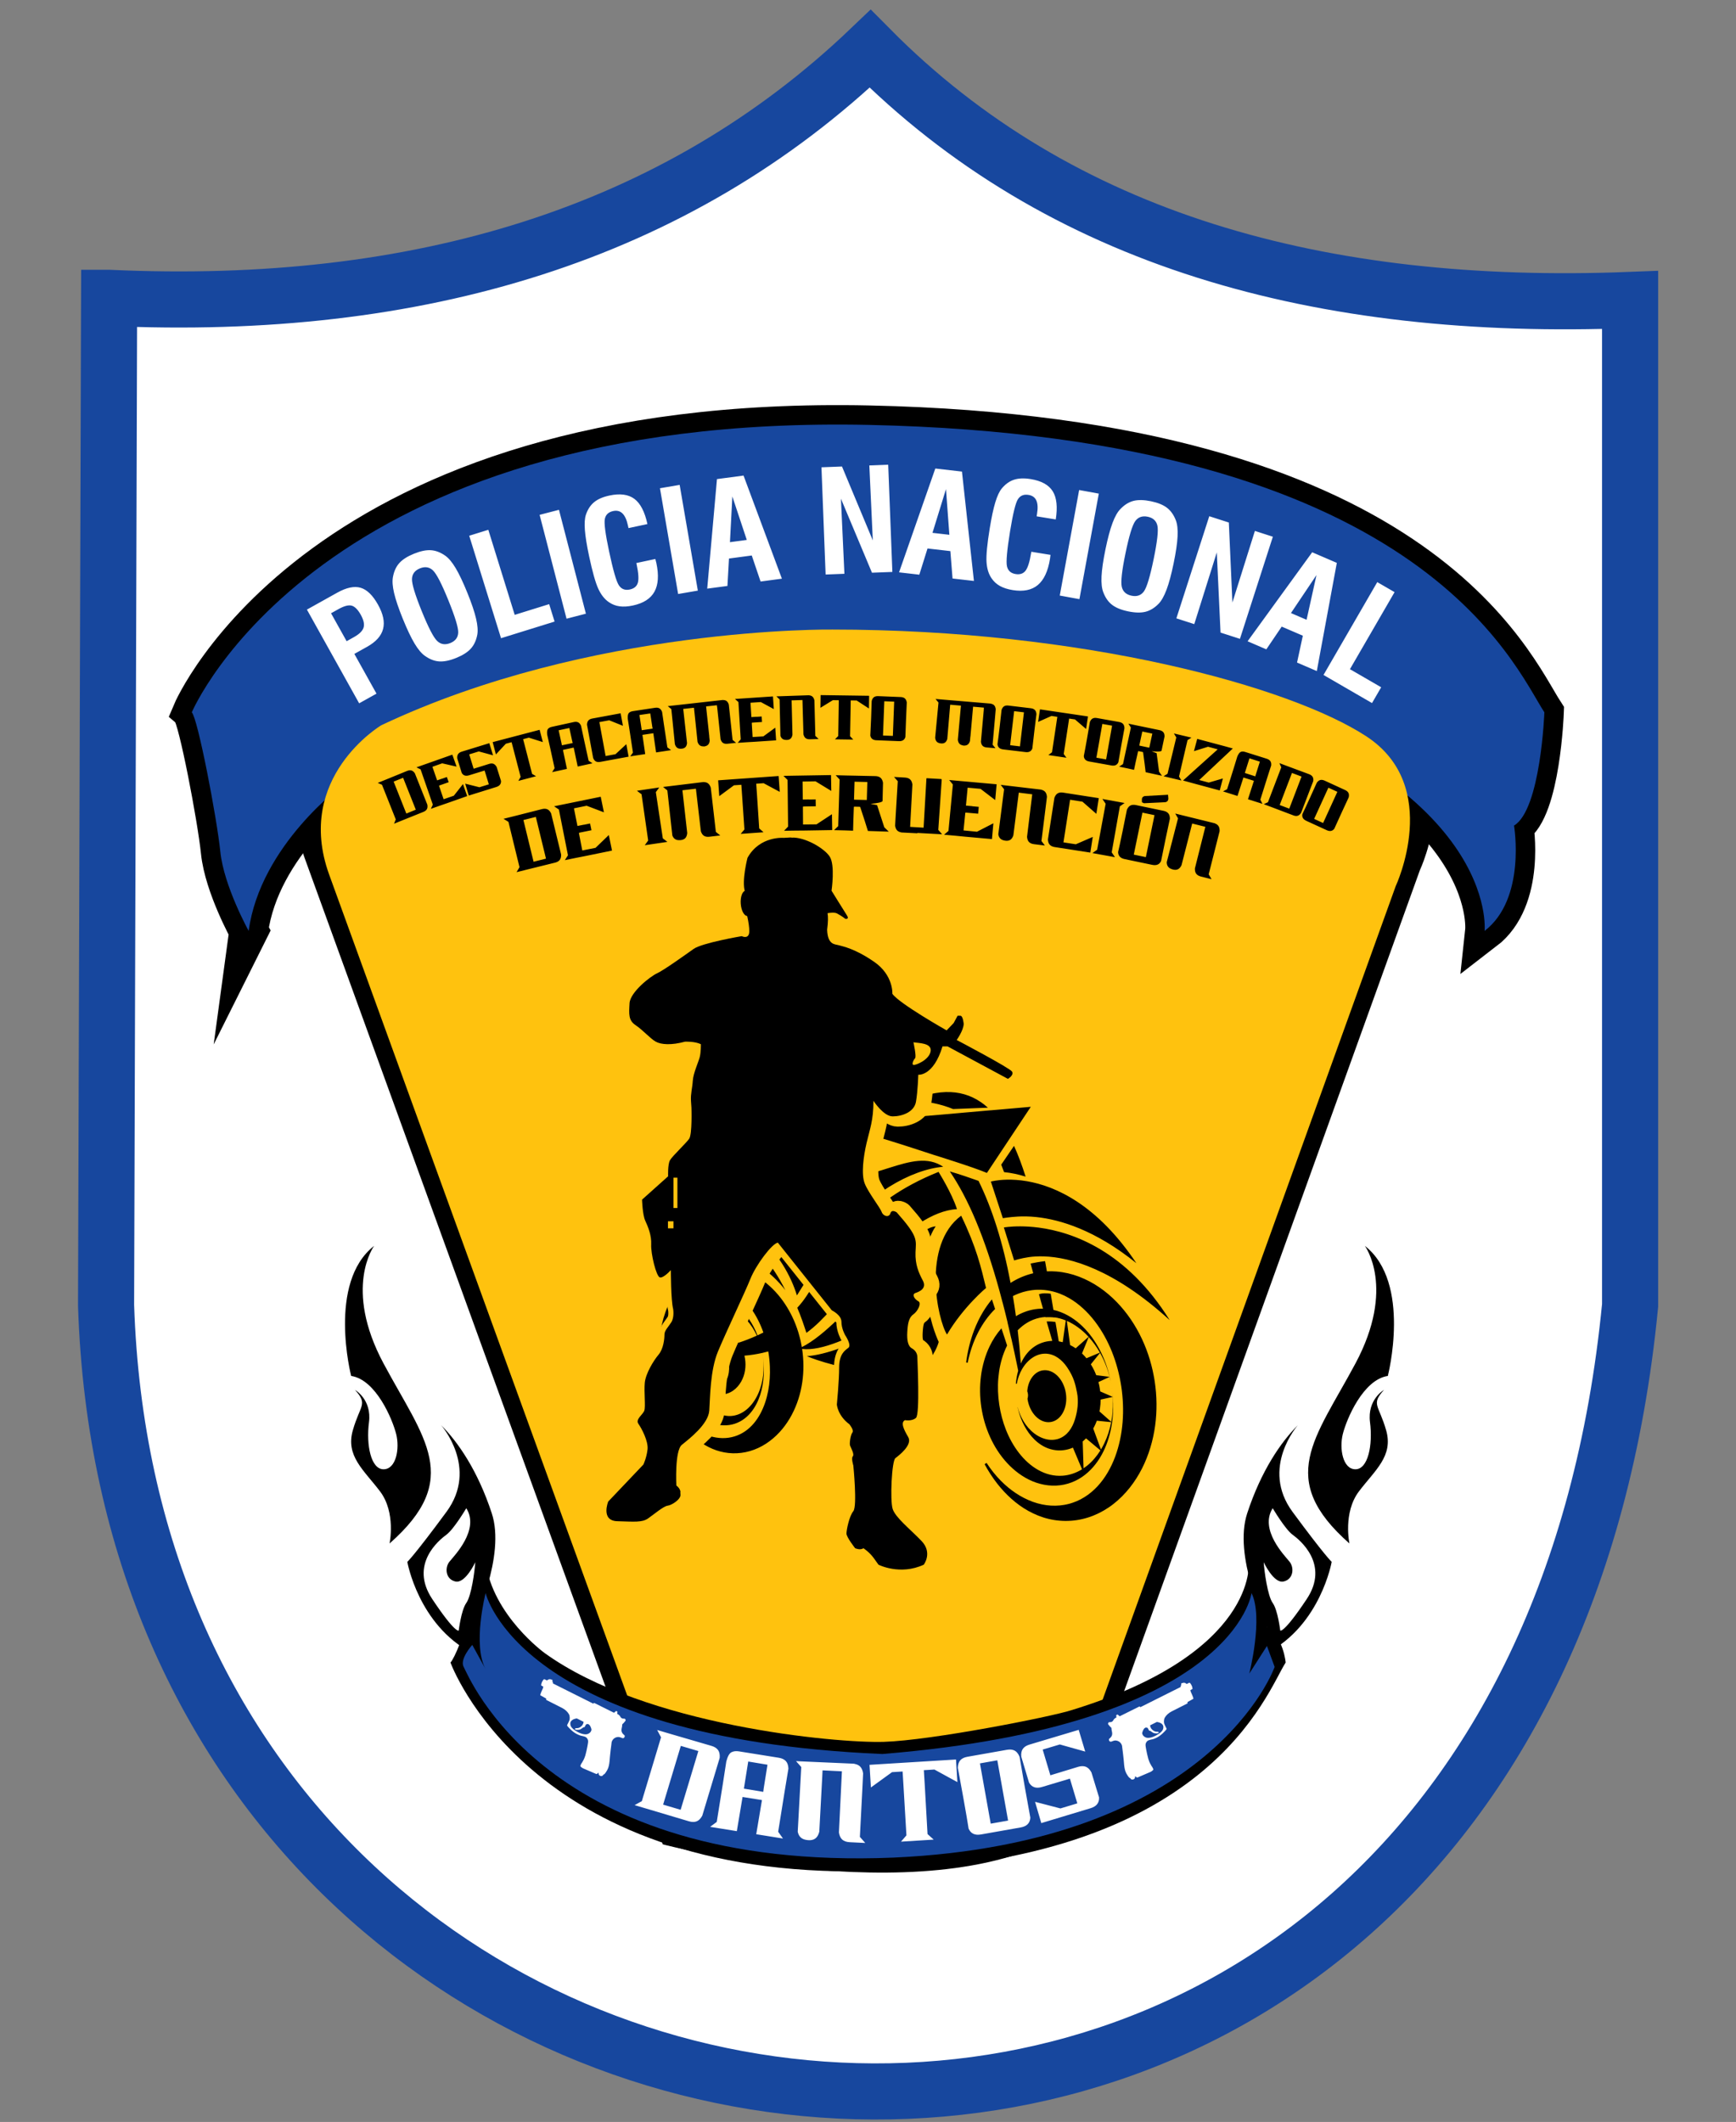 <svg xmlns="http://www.w3.org/2000/svg" width="400" height="488.789"><rect width="100%" height="100%" fill="#808080" stroke="none"/><defs><clipPath id="a"><path d="M28.435 829.227h159.84v-195.84H28.435v195.84z"/></clipPath><clipPath id="b"><path d="M28.874 829.09h159v-194h-159v194z"/></clipPath><clipPath id="c"><path d="M36.01 635.312h144.505v192.915H36.01V635.312z"/></clipPath><clipPath id="d"><path d="M29.435 635.312h157.653v192.915H29.435V635.312z"/></clipPath><clipPath id="e"><path d="M36.01 635.312h144.505v192.915H36.01V635.312z"/></clipPath><clipPath id="f"><path d="M29.435 635.312h157.653v192.915H29.435V635.312z"/></clipPath><clipPath id="g"><path d="M36.01 635.312h144.505v192.915H36.01V635.312z"/></clipPath><clipPath id="h"><path d="M29.435 635.312h157.653v192.915H29.435V635.312z"/></clipPath><clipPath id="i"><path d="M28.874 829.81h158.76V633.97H28.874v195.84z"/></clipPath><clipPath id="j"><path d="M28.874 829.81h158.76V633.97H28.874v195.84z"/></clipPath></defs><path d="M25.142 68.61c71.245 3.27 130.633-14.654 175.355-57.375C244.27 55.415 304.342 71.88 375.6 69.095v231.6c-25.035 257.502-343.826 224.804-351.16 0L25.14 68.61z" fill="#fff" fill-rule="evenodd"/><path d="M57.297 214.434s-5.704-10.278-6.528-18.227c-.82-7.954-5.206-30.756-6.577-32.124 0 0 28.982-68.944 156.065-66.206 127.083 2.742 148.463 55.244 155.59 66.206 0 0-.825 22.394-6.993 26.092 0 0 2.877 16.856-6.783 24.26 0 0 3.636-33.85-66.26-55.232-7.678-2.464-52.08-11.24-69.898-11.787-17.818-.546-89.08 6.03-126.636 33.165 0 0-19.292 13.982-21.98 33.854"/><path d="M57.297 214.434s-5.704-10.278-6.528-18.227c-.82-7.954-5.206-30.756-6.577-32.124 0 0 28.982-68.944 156.065-66.206 127.083 2.742 148.463 55.244 155.59 66.206 0 0-.825 22.394-6.993 26.092 0 0 2.877 16.856-6.783 24.26 0 0 3.636-33.85-66.26-55.232-7.678-2.464-52.08-11.24-69.898-11.787-17.818-.546-89.08 6.03-126.636 33.165 0 0-19.292 13.982-21.98 33.854z" fill="none" stroke="#000" stroke-width="8.964" stroke-miterlimit="10"/><path d="M70.184 197.608c4.253 11.804 82.53 227.23 82.53 227.23s64.73 17.177 95.124-4.254l79.328-220.144s11.328-24.07-7.083-36.105c-18.405-12.034-68.254-25.712-128.634-25.712 0 0-58.26-.837-108.7 23.06 0 0-21.007 12.49-12.566 35.925"/><path d="M57.297 214.434s-5.704-10.278-6.528-18.227c-.82-7.954-5.206-30.756-6.577-32.124 0 0 28.982-68.944 156.065-66.206 127.083 2.742 148.463 55.244 155.59 66.206 0 0-.825 22.394-6.993 26.092 0 0 2.877 16.856-6.783 24.26 0 0 3.636-33.85-66.26-55.232-7.678-2.464-52.08-11.24-69.898-11.787-17.818-.546-89.08 6.03-126.636 33.165 0 0-19.292 13.982-21.98 33.854" fill="#17479e"/><path d="M75.83 201.427c4.068 11.287 78.923 217.3 78.923 217.3s61.902 16.43 90.97-4.067l75.863-210.527s10.832-23.016-6.772-34.525c-17.602-11.512-65.276-24.59-123.016-24.59 0 0-55.715-.8-103.954 22.05 0 0-20.088 11.947-12.015 34.36" fill="#ffc20e"/><path d="M86.203 286.994s-7.166 9.645 2.172 27.08c9.337 17.435 18.312 26.57 1.385 41.466 0 0 1.52-7.107-2.202-12.013-3.724-4.91-7.954-8.128-6.263-14.054 1.693-5.92 3.555-5.92.51-9.304 0 0 3.89 2.193 3.214 7.444-.677 5.248.447 10.834 3.355 10.834 2.907 0 3.756-4.742 2.907-8.126-.846-3.383-4.664-12.524-10.37-13.373 0 0-5.54-21.495 5.29-29.956"/><path d="M101.64 328.292s8.716 9.816 1.225 19.972c-7.49 10.154-9.012 11.51-9.012 11.51s2.542 14.552 14.895 20.984c0 0-.506-4.227 0-5.754.507-1.522 7.786-16.586 4.57-26.402-3.217-9.817-7.787-16.448-11.677-20.31"/><path d="M107.44 347.415s-2.843 4.822-4.574 6.095c-1.733 1.267-8.59 6.853-3.257 14.85 5.33 7.997 6.09 7.236 6.09 7.236s.558-4.697 1.74-6.35c1.18-1.645 1.944-7.36 2.07-9.39 0 0-2.285 4.95-4.57 4.442-2.285-.506-2.504-3.172-1.378-4.57 1.126-1.393 7.012-7.36 3.877-12.313" fill="#fff"/><path d="M314.487 286.994s7.165 9.645-2.172 27.08c-9.34 17.435-18.312 26.57-1.386 41.466 0 0-1.523-7.107 2.2-12.013 3.725-4.91 7.953-8.128 6.262-14.054-1.69-5.92-3.555-5.92-.506-9.304 0 0-3.89 2.193-3.215 7.444.674 5.248-.447 10.834-3.355 10.834s-3.757-4.742-2.908-8.126c.847-3.383 4.662-12.524 10.37-13.373 0 0 5.54-21.495-5.29-29.956"/><path d="M299.048 328.292s-8.712 9.816-1.224 19.972c7.49 10.154 9.015 11.51 9.015 11.51s-2.544 14.552-14.9 20.984c0 0 .51-4.227 0-5.754-.506-1.522-7.785-16.586-4.57-26.402 3.218-9.817 7.788-16.448 11.678-20.31"/><path d="M293.25 347.415s2.842 4.822 4.573 6.095c1.733 1.267 8.59 6.853 3.255 14.85-5.33 7.997-6.09 7.236-6.09 7.236s-.556-4.697-1.738-6.35c-1.182-1.645-1.945-7.36-2.07-9.39 0 0 2.284 4.95 4.567 4.442 2.288-.506 2.507-3.172 1.38-4.57-1.126-1.393-7.01-7.36-3.877-12.313" fill="#fff"/><path d="M25.142 68.61c71.245 3.27 130.633-14.654 175.355-57.375C244.27 55.415 304.342 71.88 375.6 69.095v231.6c-25.035 257.502-343.826 224.804-351.16 0L25.14 68.61z" fill="none" stroke="#17479e" stroke-width="12.928" stroke-miterlimit="10"/><path d="M79.87 147.7l1.682-.94c1.252-.696 1.993-1.432 2.224-2.203.232-.77.016-1.75-.647-2.938-.666-1.195-1.362-1.896-2.08-2.102-.723-.204-1.73.055-3.03.778l-1.74.97 3.59 6.435zm2.883 14.305L70.718 140.42l6.98-3.893c2.13-1.19 3.93-1.567 5.396-1.136 1.466.434 2.804 1.734 4.01 3.904 1.19 2.13 1.578 3.993 1.162 5.588-.413 1.6-1.645 2.968-3.69 4.11l-2.93 1.632 5.103 9.153-3.997 2.228zM97.184 140.797c1.527 3.77 2.71 6.052 3.545 6.85.836.8 1.848.958 3.035.477 1.167-.473 1.77-1.277 1.814-2.408.042-1.132-.71-3.6-2.253-7.408-1.542-3.807-2.73-6.11-3.558-6.906-.83-.794-1.833-.952-3.01-.476-1.178.476-1.786 1.29-1.828 2.44-.04 1.145.71 3.624 2.252 7.43m-4.36 1.768c-.984-2.43-1.654-4.417-2.017-5.962-.36-1.544-.446-2.78-.26-3.713.243-1.312.734-2.377 1.475-3.196.74-.82 1.864-1.535 3.368-2.144 1.507-.61 2.81-.88 3.913-.806 1.1.073 2.2.493 3.296 1.262.79.557 1.59 1.514 2.4 2.87.808 1.358 1.705 3.247 2.686 5.666.977 2.41 1.645 4.386 2.005 5.93.364 1.548.46 2.793.288 3.737-.252 1.315-.748 2.383-1.49 3.202-.737.82-1.86 1.534-3.367 2.144-1.504.61-2.81.88-3.912.806-1.1-.073-2.195-.494-3.28-1.267-.784-.537-1.583-1.487-2.4-2.845-.816-1.36-1.718-3.255-2.703-5.686M115.445 147.01l-7.33-23.605 4.4-1.365 6.082 19.59 7.94-2.467 1.246 4.016-12.338 3.83zM130.54 142.518l-6.205-23.925 4.46-1.157L135 141.362l-4.46 1.156zM146.625 129.693l4.38-.932c.022.107.06.258.112.462.056.202.096.36.12.474.593 2.796.447 4.993-.442 6.6-.89 1.606-2.547 2.666-4.976 3.183-1.153.246-2.173.306-3.062.183-.892-.12-1.7-.433-2.432-.935-.992-.662-1.814-1.69-2.46-3.084-.65-1.396-1.36-3.913-2.133-7.556-.53-2.49-.85-4.492-.967-6.004-.114-1.512-.038-2.676.226-3.487.414-1.247 1.05-2.22 1.905-2.923.857-.703 2.033-1.21 3.533-1.53 2.446-.52 4.363-.263 5.752.777 1.385 1.042 2.383 2.972 2.995 5.796l-4.363.93-.124-.582c-.277-1.308-.698-2.24-1.26-2.792-.56-.554-1.275-.738-2.144-.554-1.076.23-1.718.83-1.92 1.804-.204.972.124 3.474.98 7.503.928 4.354 1.68 6.96 2.266 7.82.582.862 1.41 1.177 2.49.948 1.004-.214 1.626-.73 1.866-1.555.242-.82.15-2.227-.272-4.215l-.07-.33zM156.252 136.83l-4.188-24.36 4.54-.78 4.188 24.358-4.54.78zM168.19 124.89l3.88-.52-3.327-10.014-.552 10.534zm-5.24 10.706l2.248-25.236 6.125-.816 8.838 23.754-4.912.657-2.033-5.996-5.248.7-.355 6.316-4.662.62zM190.233 132.34l-.957-24.698 4.73-.183 7.102 17.023-.8-17.27 4.347-.168.96 24.7-4.7.18-7.152-17.052.8 17.3-4.33.168zM214.856 122.742l3.89.446-.776-10.524-3.114 10.078zm-7.702 9.098l8.355-23.918 6.14.706 2.755 25.195-4.925-.565-.502-6.31-5.263-.606-1.89 6.035-4.67-.537zM237.63 127.096l4.42.718c-.017.106-.037.262-.06.47-.025.208-.045.37-.062.485-.46 2.82-1.394 4.817-2.802 5.993-1.41 1.174-3.34 1.562-5.793 1.164-1.16-.19-2.134-.504-2.92-.937-.786-.438-1.428-1.023-1.927-1.754-.685-.977-1.078-2.235-1.177-3.766-.1-1.535.15-4.14.748-7.813.41-2.515.836-4.498 1.277-5.95.44-1.45.932-2.506 1.474-3.166.835-1.012 1.78-1.69 2.833-2.035 1.054-.343 2.336-.393 3.845-.146 2.472.4 4.165 1.337 5.082 2.808.915 1.472 1.144 3.633.693 6.486l-4.404-.716.092-.587c.217-1.317.164-2.337-.16-3.055-.32-.72-.92-1.152-1.798-1.293-1.088-.18-1.904.15-2.444.985-.54.832-1.143 3.283-1.806 7.347-.713 4.394-.955 7.098-.723 8.11.23 1.014.893 1.608 1.98 1.787 1.01.165 1.782-.092 2.304-.772.522-.678.945-2.02 1.272-4.03l.053-.332zM244.184 137.184l4.467-24.308 4.53.83-4.466 24.31-4.53-.832zM259.323 127.477c-.822 3.98-1.106 6.538-.857 7.664.255 1.13 1.008 1.823 2.263 2.082 1.23.255 2.18-.078 2.843-.992.663-.92 1.41-3.39 2.24-7.413.832-4.023 1.124-6.598.874-7.72-.247-1.12-.992-1.81-2.237-2.068-1.245-.256-2.202.082-2.875 1.014-.67.93-1.423 3.41-2.252 7.433m-4.606-.95c.53-2.567 1.073-4.596 1.63-6.08.557-1.486 1.174-2.562 1.85-3.232.924-.955 1.927-1.57 2.995-1.84 1.07-.27 2.404-.24 3.994.086 1.592.33 2.824.83 3.7 1.503.878.673 1.558 1.633 2.042 2.88.35.902.483 2.14.403 3.72-.077 1.578-.382 3.647-.91 6.204-.525 2.547-1.067 4.563-1.624 6.047-.56 1.487-1.17 2.575-1.84 3.268-.936.952-1.942 1.565-3.012 1.837-1.07.268-2.404.24-3.994-.09-1.59-.327-2.824-.828-3.7-1.5-.878-.67-1.553-1.63-2.027-2.876-.353-.882-.49-2.116-.413-3.7.076-1.583.378-3.66.907-6.227M271.054 142.436l7.58-23.525 4.508 1.452.822 18.425 5.182-16.49 4.14 1.335-7.584 23.525-4.474-1.443-.86-18.47-5.19 16.52-4.124-1.328zM297.457 141.22l3.597 1.547 2.283-10.302-5.88 8.755zm-9.995 6.496l14.885-20.502 5.676 2.444-4.61 24.923-4.556-1.96 1.336-6.187-4.868-2.094-3.545 5.235-4.318-1.86zM304.955 155.476l12.388-21.386 3.986 2.308-10.283 17.748 7.196 4.167-2.11 3.638-11.178-6.474z" fill="#fff"/><path d="M111.892 359.857s-3.522 6.344-4.03 11.255c-.508 4.908-3.216 11.002-4.063 11.85 0 0 17.896 49.76 96.366 48.067 78.47-1.695 91.674-41.302 96.073-48.07 0 0-.51-5.84-4.317-8.125 0 0 1.776-10.408-4.19-14.978 0 0 2.247 20.897-40.915 34.102-4.74 1.52-32.157 6.94-43.157 7.275-11.002.34-55.005-3.72-78.195-20.476 0 0-11.913-8.636-13.573-20.903"/><path d="M288.368 366.965s-3.81 30.463-85.05 37.067c-83.78-3.558-91.425-37.067-91.425-37.067s-3.074 11.935 0 17.518l-3.074-5.583s-2.992 3.298-1.977 5.074c1.018 1.78 18.79 47.22 99.013 43.923 73.623-3.3 87.843-43.923 87.843-43.923l-1.777-4.825-4.064 6.348s3.3-12.948.508-18.533" fill="#17479e"/><path d="M152.792 415.693l4.036 1.19 4.08-13.53-4.037-1.19-4.078 13.53zm9.025 2.54c-.365.68-.796 1.116-1.295 1.31-.504.2-1.096.192-1.78-.01l-9.066-2.7-3.452-1.02 1.665-.928 4.423-14.697-.894-1.688 3.448 1.018 9.08 2.646c.688.2 1.19.524 1.505.957.315.437.438 1.04.375 1.807l-4.01 13.306zM171.404 412.01l4.464.745.104-.837.87-5.414-4.438-.74-1 6.245zm-6.254 7.666l1.383-8.625c.426-2.672.7-4.44.82-5.302.3-1.147.687-1.85 1.158-2.107.475-.258 1.065-.33 1.773-.215l9.166 1.47c.704.112 1.243.367 1.61.757.37.39.57.97.603 1.74-.3 1.755-.592 3.52-.877 5.297l-1.484 9.253 1.104 1.557-6.16-.987 1.32-7.87-4.47-.714-1.32 7.87-6.16-.988 1.534-1.136zM195.773 424.346c-.713-.035-1.275-.227-1.685-.574-.41-.353-.67-.907-.79-1.668l.17-3.42.52-10.664-4.46-.22-.08 1.653-.672 12.487c-.19.746-.51 1.272-.95 1.582-.443.308-1.012.424-1.718.35-.703-.075-1.22-.26-1.554-.57-.373-.31-.623-.765-.746-1.372l.816-14.893-1.21-1.366 1.276.064 11.537.507.637.034-.003.027c.502.084.908.26 1.223.525.41.35.675.907.79 1.668l-.165 3.417-.58 11.214 1.24 1.4-3.595-.178zM208.854 422.775l-.688-11.587-.192-3.124-2.433.148-4.87 3.528-.32-5.213 19.925-1.23.322 5.213-5.296-2.9-2.433.15.197 3.186.652 11.53 1.42 1.277-7.532.466 1.25-1.445zM228.278 420.077l4-.708-2.483-13.883-4 .708 2.483 13.882zm-2.242 2.487c-1.41.25-2.363-.2-2.86-1.353-.18-1.24-.59-3.634-1.227-7.174-.636-3.543-1.05-5.816-1.248-6.823.02-.77.212-1.353.572-1.75.363-.4.897-.66 1.602-.785l9.14-1.615c.707-.126 1.296-.063 1.775.186.477.25.858.733 1.14 1.448.38 2.27.773 4.55 1.18 6.833.402 2.286.833 4.677 1.294 7.167-.073 1.254-.816 2.003-2.225 2.25l-9.144 1.617zM248.405 406.99c.685-.205 1.28-.21 1.78-.02.503.195.938.63 1.3 1.31.014.037.596 1.952 1.752 5.743.07 1.255-.58 2.084-1.95 2.495l-11.386 3.44.037.02-1.446-4.93 5.848 1.523 3.89-1.168-1.705-5.695-6.423 1.92c-1.37.414-2.37.076-2.998-1.01l-1.79-5.976c-.067-.765.057-1.367.37-1.803.314-.44.813-.76 1.498-.965l11.368-3.404 1.5 5.004-5.853-1.64-3.946 1.18 1.77 5.922 6.385-1.943zM131.678 396.372c.12-.16.48-.355.71-.42.23-.063.472-.124.53-.11.06.02 1.55.782 1.55.782s-.028.398-.265.744c-.24.345-.718.655-1.01.692-.288.038-.51.026-.593.058-.08.036-.176.142-.138.192.04.053.204.156.436.166.23.005.612-.008.892-.158.28-.152.483-.34.577-.39.088-.054.226-.087.262-.077.04.01.067-.01.11-.09.037-.08.29-.55.29-.55l.425-.097s.267.13.317.182c.058.05.278.355.343.544.066.183.227.546.154.732-.074.186-.172.416-.36.56-.19.143-.52.48-1.415.332-.892-.146-1.932-.77-2.396-1.162-.465-.395-.664-.72-.686-1.176-.03-.464.143-.59.264-.754m-6.732-9.04c-.2.366-.247.75-.254.832-.003.083.058.11.058.11l.446.243s-.074.158-.074.19c0 .03.023.084.023.084s-.028.052-.15.334c-.13.28-.37.826-.44 1.055-.07.23-.055.327-.055.327l1.363.758s-.017.068-.027.146c-.013.077.02.16.02.16s2.958 1.49 3.65 1.847c.693.355 1.25.872 1.558 1.4.307.532.21 1.215.158 1.392-.05.175-.29.66-.368.81-.078.144-.173.325-.18.38-.01.06.022.157.123.27.1.113.413.476.84.86.43.385.764.65 1.402.97.64.322 1.125.39 1.347.433.224.042.53.158.693.284.164.124.35.398.415.688.068.287-.052.852-.13 1.298-.08.446-.336 1.66-.487 2.154-.154.494-.3.816-.423 1.053-.12.234-.398.708-.398.708s-.053.02-.076.065c-.02.05-.183.363-.215.44-.033.074-.04.107-.038.155 0 .048-.005.093.123.212.126.116.3.252.5.345.2.09 2.758 1.19 2.87 1.234.112.045.236.09.294.078.052-.018.32-.275.32-.275l.118.053s-.03.128-.013.22c.02.087.072.264.294.387.222.126.44.073.567.023.127-.048.25-.298.25-.298s.028.005.074-.005c.048-.012.12-.055.21-.15.09-.094.382-.484.556-.812.17-.324.284-.56.418-1.138.13-.58.18-1.34.247-2.12.065-.78.242-2.125.3-2.55.058-.422.045-.6.133-.838.086-.24.297-.56.612-.768.313-.204.706-.295 1.018-.252.318.045.617.197.77.244.152.05.296.005.382-.052.088-.06.18-.257.184-.404.003-.146-.094-.234-.184-.297-.09-.055-.35-.312-.46-.564-.112-.25-.12-.488-.107-.67.015-.173.1-.524.126-.647.024-.12.042-.456.042-.48.003-.024.035-.074.05-.1.015-.02.224-.216.31-.294.083-.084.292-.334.38-.462.083-.13.028-.255-.027-.383-.058-.126-.28-.14-.4-.126-.114.01-.31-.04-.437-.107-.126-.066-.232-.2-.3-.325-.068-.126-.164-.262-.18-.287-.016-.032-.074-.067-.102-.072-.023-.005-.048 0-.048 0s-.048-.09-.088-.132c-.043-.042-.307-.166-.307-.166s.06-.468.05-.49c-.008-.026-.018-.046-.03-.057-.015-.012-.19-.1-.21-.11-.017-.01-.042-.013-.085-.003-.04.01-.063.042-.063.042l-.403.353-4.6-2.285s-.05.06-.07.09c-.024.033-.11.094-.11.094s-9.19-4.6-9.246-4.63c-.058-.03-.053-.094-.056-.162 0-.068.028-.16.028-.16l-.15-.082s.024-.305.032-.333c.01-.027.017-.068-.028-.093-.043-.028-.257-.133-.52-.17-.26-.03-.478.107-.564.163-.088.055-.143.133-.143.133s-.502-.252-.557-.277c-.055-.03-.093-.03-.166.005-.076.03-.184.14-.386.504M268.054 397.935c-.025.46-.222.78-.688 1.177-.46.39-1.5 1.015-2.396 1.164-.892.15-1.224-.19-1.413-.335-.19-.143-.287-.372-.36-.56-.074-.185.09-.545.156-.732.065-.19.284-.494.34-.544.053-.048.32-.18.32-.18l.426.094s.25.472.288.552c.043.078.07.1.11.09.037-.007.173.026.26.08.094.05.3.238.58.39.28.148.658.163.89.156.234-.008.398-.114.438-.167.038-.05-.058-.16-.14-.19-.082-.032-.303-.022-.593-.057-.29-.04-.77-.35-1.01-.696-.237-.345-.265-.743-.265-.743s1.492-.76 1.55-.78c.057-.016.302.044.53.11.228.065.59.257.71.418.12.164.296.292.266.753m6.082-10.297c-.075-.033-.11-.035-.166-.005-.055.025-.557.28-.557.28s-.055-.08-.143-.136c-.086-.056-.308-.192-.567-.16-.26.034-.476.14-.52.167-.042.025-.035.066-.027.093.01.028.03.333.03.333l-.148.083s.03.093.027.16c-.003.067.003.132-.055.162-.056.03-9.247 4.63-9.247 4.63s-.086-.06-.108-.092c-.023-.033-.068-.09-.068-.09l-4.6 2.282-.404-.353s-.023-.032-.065-.042c-.04-.01-.068-.005-.086.005-.018.008-.192.095-.207.108-.012.013-.022.03-.033.055-.008.023.05.492.05.492s-.26.126-.304.166c-.043.04-.09.13-.09.13s-.026-.004-.05 0c-.024.006-.082.044-.097.074-.017.025-.112.16-.18.287-.068.126-.174.262-.303.325-.123.068-.322.116-.438.106-.12-.012-.34 0-.397.13-.058.125-.11.248-.027.38.088.128.294.377.378.46.088.08.297.277.31.297.015.023.05.074.052.1 0 .02.015.357.043.477.024.124.11.472.123.65.015.18.005.42-.106.67-.11.25-.373.51-.46.565-.092.06-.188.15-.185.295.005.146.098.345.186.403.083.058.227.103.38.053.154-.048.454-.2.77-.245.312-.04.705.048 1.02.255.312.207.524.53.61.766.09.24.077.416.135.84.058.422.232 1.77.3 2.55.068.78.116 1.54.247 2.118.13.577.247.813.418 1.138.174.328.466.718.557.812.088.095.16.138.207.15.045.01.073.006.073.006s.123.25.252.3c.126.05.342.1.567-.025.22-.124.274-.298.292-.388.018-.09-.01-.217-.01-.217l.116-.056s.27.26.322.275c.058.015.18-.03.293-.076.113-.044 2.668-1.142 2.87-1.233.198-.093.372-.23.5-.348.127-.12.122-.165.124-.212.004-.048-.004-.08-.037-.157-.032-.074-.194-.39-.22-.437-.02-.045-.072-.063-.072-.063s-.28-.476-.4-.71c-.12-.235-.27-.56-.42-1.054-.154-.496-.41-1.705-.49-2.154-.077-.446-.196-1.01-.13-1.297.065-.29.254-.562.418-.688.164-.126.47-.242.69-.285.225-.043.71-.11 1.348-.43.64-.323.973-.588 1.404-.97.428-.386.738-.75.84-.863.102-.114.135-.21.125-.268-.008-.058-.106-.24-.184-.383-.077-.15-.314-.636-.365-.81-.052-.178-.15-.86.157-1.39.307-.532.864-1.048 1.557-1.404.694-.355 3.65-1.846 3.65-1.846s.035-.08.022-.16c-.012-.077-.03-.143-.03-.143l1.366-.76s.015-.1-.056-.328c-.073-.228-.312-.777-.438-1.057-.126-.282-.15-.33-.15-.33s.02-.055.02-.083c.002-.035-.074-.194-.074-.194l.448-.24s.06-.03.056-.11c-.005-.086-.053-.466-.255-.832-.2-.365-.31-.476-.384-.506" fill="#fff"/><path d="M155.172 295.02c13.855-14.594 25.775 2.178 25.775 2.178-1.43-2.943-3.235-5.656-5.62-8.566 0 0-7.75-10.88-27.693-11.242 6.94 1.88 13.26 5.08 18.46 8.367-5.416.81-9.58 4.585-10.922 9.264m90.424 25.925c-.5-3.288-2.88-5.654-5.32-5.286-1.98.3-3.385 2.304-3.582 4.806.08.217.14.45.17.708.03.333-.01.685-.112 1.023l.008.088c.5 3.286 2.88 5.65 5.322 5.28 2.436-.367 4.013-3.33 3.514-6.62m10.482-1.923c.037.214.073.424.105.635-.032-.21-.068-.42-.105-.635m.105.635c.03.204.056.41.078.615-.02-.204-.046-.41-.077-.615m-21.69-13.22c.284 2.464.526 5.014.723 7.647.398-.897.92-1.764 1.605-2.545.948-1.08 2.23-1.98 3.788-2.397l.118-.035.16-.033c.092-.025.193-.048.29-.065.192-.038.392-.066.593-.09.226-.024.46-.04.692-.05-.454-1.53-.884-3.017-1.303-4.466.813-.038 1.504.03 2.033.128.25 1.487.504 2.97.76 4.442.308.053.613.12.913.202l.703-5.01c-.024-.01-.042-.017-.064-.024-.81-.333-1.65-.56-2.492-.683 0 .007.003.02.003.032-.76-.096-1.608-.09-2.137-.068-.005-.018-.012-.036-.015-.053-.47.03-.935.1-1.396.2-.958.214-1.895.584-2.737 1.086-.826.48-1.57 1.096-2.24 1.78m11.323-2.168l.753 5.56c.448.222.876.474 1.287.754l2.963-2.64-.093-.107c-1.4-1.506-3.074-2.763-4.91-3.567m5.043 3.72l-1.547 3.78c.023.023.05.043.073.07.338.33.65.674.948 1.037l3.104-1.303c-.726-1.29-1.588-2.497-2.578-3.585m2.61 3.643l-2.126 2.64c.267.43.516.875.738 1.33.187.384.353.777.506 1.17l3.087.388c-.338-1.318-.79-2.605-1.348-3.84-.26-.577-.547-1.136-.857-1.688m-.738 15.63c-.206.563-.456 1.117-.746 1.654l-.085.146 1.774 4.84c.262-.436.507-.884.73-1.345.767-1.563 1.3-3.238 1.634-4.96l-3.306-.336zm.602-2.138l2.714 2.4c.08-.42.15-.835.206-1.26.192-1.48.237-2.984.147-4.483l-2.794.616c-.008.705-.058 1.416-.166 2.12-.03.203-.068.404-.106.606m.217 8.977l-3.312-2.777c-.24.254-.497.493-.766.72l.194 6.183c.282-.19.557-.39.824-.605 1.2-.97 2.224-2.175 3.06-3.52m9.575 4.192c-1.577 3.096-3.76 5.958-6.57 8.15-1.397 1.1-2.956 2-4.606 2.668-.828.336-1.68.598-2.54.8-.427.1-.863.18-1.296.25-.217.03-.434.06-.653.084l-.326.036-.345.027-.634.03c-.22.01-.438.013-.655.013-.435-.003-.863-.023-1.297-.058-.86-.068-1.708-.204-2.537-.4-1.658-.386-3.217-1.026-4.658-1.817-1.444-.786-2.757-1.76-3.956-2.82-1.197-1.063-2.275-2.232-3.25-3.47-1.114-1.425-2.086-2.94-2.938-4.51.164-.082.315-.185.454-.3.962 1.48 2.056 2.864 3.283 4.106 1.066 1.077 2.223 2.05 3.465 2.87 1.234.827 2.562 1.497 3.92 1.996 1.36.49 2.77.783 4.16.87.698.044 1.388.027 2.07-.036.34-.033.68-.078 1.01-.136.17-.03.337-.063.505-.1l.507-.117.47-.13c.162-.05.318-.1.477-.155.315-.11.627-.226.932-.355.613-.262 1.197-.574 1.754-.92 1.124-.69 2.124-1.552 3.023-2.512 1.794-1.932 3.122-4.298 4.064-6.822.935-2.53 1.487-5.22 1.706-7.944.053-.682.088-1.367.103-2.05.015-.685.005-1.373-.02-2.058-.023-.688-.075-1.373-.136-2.06-.03-.344-.068-.687-.11-1.027l-.066-.504-.076-.538c-.82-5.402-2.824-10.723-6.112-15.014-.41-.53-.844-1.045-1.295-1.544-.45-.494-.924-.968-1.418-1.42-.985-.893-2.046-1.704-3.192-2.354-1.355-.784-2.817-1.358-4.35-1.668-.936-.192-1.896-.28-2.88-.257-.127.005-.253.005-.38.012.02-.003-.012 0-.014 0l-.03.003-.066.003-.126.008-.252.024c-.17.015-.337.033-.51.055-.33.042-.67.1-1.01.168-.664.14-1.334.33-1.984.582-.456.174-.91.376-1.35.597.25 1.507.483 3.054.697 4.634 1.552-.926 3.298-1.53 5.095-1.685.378-.033.758-.045 1.14-.04-.317-1.13-.624-2.238-.926-3.32.718-.303 1.967-.25 2.706-.127.21 1.24.418 2.487.625 3.727l.04.008c1.164.264 2.262.707 3.28 1.264 2.044 1.122 3.734 2.696 5.12 4.457 1.383 1.772 2.472 3.74 3.3 5.795.42 1.027.76 2.085 1.044 3.154.228.86.42 1.73.568 2.61-.108-.625-.244-1.245-.403-1.86l-2.575 1.197c.14.528.252 1.06.33 1.594.028.186.053.368.076.554l2.892 1.265c-.028-.5-.076-1-.136-1.5.254 1.99.315 4.007.136 6.01-.19 2.212-.663 4.406-1.47 6.503-.815 2.088-1.98 4.09-3.604 5.747-.812.83-1.736 1.574-2.772 2.164-1.03.592-2.172 1.033-3.363 1.28-1.193.25-2.435.305-3.662.17-1.227-.135-2.434-.452-3.573-.92-2.278-.948-4.265-2.455-5.906-4.23-1.643-1.78-2.95-3.833-3.934-6.015-.486-1.09-.904-2.212-1.24-3.36-.163-.573-.312-1.153-.438-1.735-.126-.584-.23-1.16-.325-1.764-.17-1.16-.274-2.363-.287-3.552-.02-1.19.055-2.39.204-3.577.144-1.192.398-2.368.726-3.52.325-1.16.76-2.292 1.285-3.38.71-1.475 1.613-2.876 2.712-4.113l1.305 3.956c-.262.522-.5 1.053-.708 1.6-.36.932-.64 1.907-.863 2.89-.222.987-.358 1.99-.45 3-.094 1.01-.107 2.03-.076 3.05.038 1.02.13 2.022.283 3.05.597 4.01 2.073 7.957 4.535 11.14 1.23 1.584 2.713 2.967 4.434 3.932.857.48 1.772.862 2.726 1.09.953.23 1.948.314 2.946.238 1.542-.113 3.066-.635 4.434-1.48l-2.1-4.988c-.162.068-.32.134-.482.192-.38.138-.776.242-1.17.32-.198.033-.398.065-.597.086-.1.015-.197.017-.295.027l-.31.018h-.282c-.104 0-.2-.002-.3-.004-.192-.013-.388-.03-.58-.053-.385-.048-.763-.126-1.126-.23-.733-.2-1.408-.516-2.02-.89-1.228-.752-2.205-1.755-2.994-2.833-.788-1.086-1.393-2.26-1.86-3.475-.307-.806-.55-1.63-.735-2.47h.023c.215.828.507 1.636.888 2.395.567 1.15 1.327 2.204 2.242 3.058.915.857 1.995 1.51 3.12 1.832.556.17 1.125.242 1.672.24.272-.005.54-.036.8-.08.125-.02.258-.05.382-.08l.186-.055c.036-.01.058-.017.086-.027l.11-.036c-.017.003.004-.003 0-.003l.013-.004.022-.01.046-.017c.03-.01.06-.02.088-.034.058-.023.118-.045.18-.073.112-.053.228-.103.336-.164.22-.12.43-.255.625-.402.396-.294.738-.645 1.046-1.028.604-.776 1.043-1.695 1.348-2.673.605-1.962.898-4.137.48-6.215-.348-1.74-.68-3.482-2.293-5.84-.577-.845-1.27-1.598-2.087-2.155-.405-.277-.84-.514-1.305-.673-.232-.085-.473-.15-.715-.2-.124-.02-.25-.04-.376-.054-.063-.01-.126-.015-.19-.018l-.084-.01c-.033-.003-.08-.003-.12-.003-.493-.016-1.042.047-1.558.2-.522.162-1.048.4-1.53.73-.977.644-1.814 1.59-2.43 2.677-.58 1.016-.976 2.157-1.19 3.33l-.21-.014c.08-1.003.25-2.006.535-2.993-.043-.21-.08-.42-.124-.628v-.008c-.48-2.373-.972-4.65-1.466-6.843-.003.01-.008.014-.01.02-.282-1.233-.567-2.465-.862-3.697l.013-.013c-.376-1.564-.756-3.086-1.142-4.555-.003 0-.005.003-.01.003-.22-.854-.448-1.713-.68-2.57v-.003c-3.426-12.454-7.196-21.328-11.476-27.62 2.124.61 4.804 1.528 6.623 2.18 3.135 6.365 5.624 14.213 7.378 23.497 1.57-1 3.324-1.77 5.224-2.217-.21-.756-.41-1.5-.608-2.235.852-.184 2.06-.418 3.334-.554.14.78.28 1.562.418 2.348.733-.03 1.47-.025 2.205.038 1.773.146 3.527.55 5.185 1.182 1.655.635 3.232 1.46 4.68 2.454.73.496 1.427 1.028 2.092 1.592.665.564 1.305 1.16 1.913 1.786 2.423 2.495 4.363 5.402 5.82 8.51.735 1.553 1.338 3.16 1.83 4.796.243.82.463 1.648.65 2.482.092.413.178.834.253 1.25l.114.63.106.647c1.012 6.688.21 13.848-2.94 20.07m-34.574-38.978c-.753.9-1.423 1.854-2.023 2.84-.83 1.372-1.518 2.806-2.08 4.275-.914 2.404-1.51 4.893-1.836 7.405.12.017.242.04.36.07.49-2.46 1.298-4.85 2.436-7.044 1.023-1.98 2.33-3.807 3.873-5.33l-.73-2.216zm-42.618 13.08s5.158 2.41 17.763 4.38c10.257 1.608 12.6-7.66 12.6-7.66s-1.91-3.935-2.537-9.15c-4.17 2.945-18.942 11.784-27.826 12.43m29.658-29.903c-6.327.442-20.305 22.516-30.842 27.822l-.017-.096-.086-.473c-.058-.315-.12-.633-.19-.948l-.18-.72c-.1-.383-.204-.766-.318-1.144-.38-1.236-.845-2.446-1.407-3.615-.1-.21-.21-.423-.317-.63-1.08-2.1-2.47-4.066-4.175-5.762-1.866-1.862-4.134-3.404-6.698-4.313-1.278-.46-2.628-.738-3.984-.82-.68-.04-1.358-.024-2.028.04-.34.034-.67.077-1 .135-.164.03-.33.063-.492.096l-.257.06-.213.054c-2.615.66-4.827 2.134-6.475 3.943-.834.9-1.524 1.895-2.116 2.92-.59 1.026-1.07 2.094-1.462 3.182-.667 1.86-1.078 3.78-1.287 5.704.116.012.23.03.342.052.375-1.872 1.005-3.683 1.904-5.328 1.046-1.92 2.472-3.613 4.165-4.8.84-.6 1.753-1.058 2.677-1.37.466-.157.935-.27 1.406-.348.24-.04.474-.068.708-.086.12-.013.235-.02.35-.023l.178-.007.09-.003h.063s.034-.003.004 0c.074 0 .152-.003.21-.003l.16.008c.114.003.23.008.346.015.23.018.46.043.683.078.453.068.894.172 1.325.305.862.262 1.676.66 2.44 1.14.762.478 1.465 1.062 2.12 1.702.328.32.64.66.943 1.008.298.353.585.716.86 1.096 1.217 1.685 2.17 3.587 2.872 5.585-.45.232-.902.446-1.358.658-.514-1.333-1.17-2.62-2-3.81-.89-1.265-1.986-2.44-3.364-3.31-.685-.437-1.44-.8-2.26-1.026-.814-.232-1.7-.325-2.56-.265-.892.06-1.76.28-2.58.64-.816.36-1.577.847-2.242 1.43-1.336 1.163-2.333 2.63-3.04 4.184-1.412 3.122-1.717 6.61-1.236 9.886.247 1.668.703 3.28 1.376 4.825.672 1.54 1.564 3 2.696 4.286 1.126 1.278 2.507 2.39 4.122 3.117.806.358 1.67.604 2.557.71.88.11 1.796.063 2.633-.128.872-.197 1.67-.544 2.386-1 .718-.457 1.335-1.02 1.867-1.636 1.06-1.237 1.77-2.673 2.254-4.144.48-1.474.736-3 .826-4.518.093-1.527.015-3.048-.21-4.55.225 1.502.256 3.03.077 4.535-.177 1.503-.572 2.98-1.2 4.333-.622 1.353-1.494 2.587-2.587 3.502-.542.456-1.147.82-1.77 1.08-.624.258-1.286.404-1.92.434-1.316.06-2.543-.37-3.61-1.08-1.07-.71-1.98-1.692-2.735-2.788-1.502-2.208-2.417-4.863-2.817-7.55-.204-1.37-.27-2.728-.194-4.088.078-1.353.3-2.696.698-3.966.408-1.267.99-2.467 1.806-3.46.408-.49.87-.934 1.396-1.287.52-.354 1.116-.624 1.723-.785.645-.166 1.298-.216 1.973-.15.673.065 1.356.236 2.008.518 1.31.554 2.505 1.482 3.495 2.59.932 1.04 1.698 2.245 2.287 3.53-1.428.65-2.852 1.19-4.212 1.638-.272-.367-.577-.717-.915-1.037-.67-.633-1.48-1.152-2.398-1.44-.456-.148-.94-.226-1.42-.238-.24-.005-.48.01-.714.04-.118.015-.234.035-.35.06l-.184.04c-.058.016-.093.026-.138.046-.932.266-1.658.812-2.195 1.45-.53.642-.88 1.363-1.11 2.086-.28.907-.4 1.824-.4 2.736.024-.003.05-.008.077-.008.05-.562.17-1.118.37-1.638 1.918.47 3.893.782 5.888.913-.16-.578-.413-1.327-.745-1.826-2.994.703-5.067.902-5.143.91.116-.307.257-.6.42-.877.366-.602.85-1.116 1.402-1.454.272-.168.567-.28.854-.355.144-.033.29-.053.43-.065.07-.008.14-.008.21-.008.035-.003.07 0 .103.003l.055.003.025.004H164.318c-.005 0 .017-.003-.008 0 .043.005.096.005.13.01l.087.015c.068.01.133.024.196.04.13.032.255.077.373.128.24.1.46.242.663.398.37.29.684.657.96 1.063-.01.002-.017.002-.024.007.222.333.496.804.723 1.378.04.093.072.19.105.287.005.015.012.028.015.043.038.114.073.227.106.345h.003c.112.396.2.797.263 1.207.167 1.124.14 2.27-.138 3.323-.14.525-.35 1.018-.643 1.444-.295.42-.68.78-1.19.988-.503.21-1.118.26-1.745.106-.627-.157-1.245-.504-1.77-.968-.55-.49-.994-1.106-1.327-1.784-.035.015-.078.018-.118.026.257.728.602 1.436 1.056 2.1.436.628.98 1.21 1.678 1.666.35.224.74.42 1.164.55.423.133.882.2 1.348.196.934-.008 1.904-.335 2.69-.884.792-.55 1.414-1.29 1.868-2.094.907-1.615 1.153-3.487.886-5.24-.032-.24-.083-.482-.14-.72 1.38-.115 2.758-.324 4.12-.634.042.217.077.434.11.653-.03-.22-.068-.436-.106-.653.453-.103.91-.22 1.36-.342l.09.54.057.382.045.353c.03.236.055.473.08.71.04.48.084.955.1 1.43.02.477.03.956.024 1.43-.005.476-.025.95-.053 1.423-.124 1.89-.467 3.764-1.064 5.526-.6 1.758-1.45 3.414-2.618 4.79-1.162 1.37-2.653 2.45-4.44 2.992-.89.272-1.844.41-2.824.388-.972-.02-1.98-.186-2.958-.504-.98-.322-1.947-.765-2.852-1.342-.91-.565-1.764-1.24-2.55-2.003-1.506-1.462-2.753-3.215-3.716-5.123-.068.083-.138.162-.217.237.805 1.962 1.83 3.854 3.133 5.585.696.925 1.47 1.804 2.338 2.613.87.8 1.823 1.55 2.886 2.164 1.058.617 2.217 1.13 3.462 1.45 1.24.33 2.56.475 3.885.41 1.328-.066 2.673-.338 3.946-.822 1.274-.48 2.485-1.146 3.566-1.965 2.185-1.628 3.896-3.78 5.125-6.113 2.473-4.68 3.118-10.098 2.36-15.124 9.024 1.11 28.004-13.11 28.004-13.11s-.905-9.727 2.77-15.13m-29.842 16.16c-.618.928-1.308 1.792-2.05 2.596.765 1.716 1.63 4.298 2.108 5.783 1.012-.744 1.992-1.57 2.935-2.487 7.886-7.708 20.44-25.382 31.753-26.017-1.18-3.716-4.245-8.58-4.245-8.58-17.493 7.038-23.13 17.585-30.5 28.706m41.445-1.97c-1.162-4.776-2.164-9.25-5.732-16.648-9.126 6.773-5.442 23.994-3.265 27.375 3.81-6.435 8.998-10.728 8.998-10.728m12.1-13.907c-1.57-.204-2.97-.28-4.143-.284-2.41-.014-3.85.258-3.85.258l2.368 7.59s1.628-.512 3.396-.76c.942-.133 2.123-.216 3.532-.166 5.96.215 15.946 2.868 28.906 14.674-9.924-15.898-22.285-20.274-30.21-21.313m-7.333-11.035c-2.3.05-3.653.44-3.653.44l2.76 8.43s1.43-.253 3.465-.372c1.137-.068 2.56-.06 4.236.114 5.457.572 13.562 2.958 23.06 10.622-9.044-13.512-18.608-17.742-25.197-18.876-1.804-.308-3.386-.386-4.67-.358m-10.5-15.384l-7.76.677s-.005 0-.005-.002l-9.057.794h.003l-4.62.406-.134.01-8.43.736c5.628 1.23 15.724 4.424 23.784 7.087 0 0 9.078 2.81 12.1 4.105l.05.018 2.506-3.774 2.847-4.287 4.76-7.168-9.243.806c-.005-.002-.008-.004-.01-.007l-6.8.595c0 .003.004.005.01.005m6.16-1.2c-4.268-3.844-9.867-4.898-17.453-1.768 3.792.365 6.87 1.02 9.43 2.08l8.023-.312zm6.014 8.8l-2.947 4.327c.222.552.44 1.124.658 1.716 1.636.164 3.394.537 4.962 1.036-.802-2.545-1.684-4.92-2.67-7.078m-34.063-7.715l12.25-.474c-7.637-4.712-16.81-5.055-27.103-.812 5.432-.027 10.355.252 14.852 1.285m17.747 12.524c-7.153-4.792-16.163 4.5-28.945 2.688-7.893-1.12-26.558-6.62-35.535-1.995 19.76 2.45 33.6 9.788 39.733 15.53 7.05-9.91 17.443-15.598 24.747-16.223m-69.282 7.218c16.68-5.618 31.182 2.684 43.416 10.39-2.037 2.437-4.846 7.313-7.837 12.027-2.673-8.76-12.252-23.143-35.578-22.418"/><path d="M215.61 242.195c-.366 2.004-3.478 3.215-3.952 3.11-.473-.106 0-1.16.37-1.527.368-.37-.37-3.69-.37-3.69 1.106.21 4.32.104 3.953 2.107m-58.338 36.068h-.915v-6.985h.915v6.985zm-.917 4.676h-1.265v-1.616h1.265v1.615zm78.012-36.106c-.527-.844-12.75-7.27-12.75-7.27s1.548-2.146 1.616-3.69c0 0-.14-1.897-.776-1.897h-.63l-.912 1.685-1.618 1.686s-10.957-6.18-12.5-8.428c0 0 .278-4.286-4.217-7.377-4.497-3.09-7.165-3.512-8.077-3.795-.912-.28-2.603 0-2.74-3.58l.843-.282.068-2.318h-.774l-.07-2.67.352.423 1.41-1.967s-5.204-10.96-9.98-12.084c-4.776-1.125-12.082.984-13.347 6.182-1.265 5.198 0 11.802.703 12.643h.985l.14 1.547s-9.132 1.545-11.1 2.95c-1.968 1.404-6.883 4.916-8.43 5.622-1.547.7-6.183 4.353-6.322 6.883-.14 2.53-.28 3.933 1.405 5.057 1.688 1.126 3.37 3.09 4.638 3.794 1.262.703 3.65.844 6.742 0 0 0 2.248-.103 3.654.582 0 0 .034 1.877-.28 3.036-.32 1.16-1.48 3.69-1.583 5.374-.106 1.686-.527 3.054-.424 4.634l.106 1.584s.21 6.11-.525 7.163c-.738 1.055-3.903 4.005-4.427 4.955-.526.95-.42 3.686-.42 3.686l-6.007 5.375s.104 3.48.737 4.848c.635 1.37 1.474 3.373 1.37 5.482-.106 2.107 1.162 7.375 2.003 7.584.844.21 2.53-1.684 2.53-1.684s0 6.954.524 8.954c0 0 .32 1.9-.42 3.057-.736 1.16-1.58 1.897-1.58 2.844 0 .95-.21 3.266-1.37 4.637-1.158 1.37-2.95 4.324-3.16 6.427-.21 2.11.21 5.48-.106 6.43-.315.95-2.11 2.003-1.37 3.056.737 1.054 2.32 4.004 2.105 5.9-.21 1.898-.947 3.478-.947 3.478l-8.113 8.534s-1.79 4.427 2.106 4.53c3.9.108 5.69.317 7.062-.63 1.37-.95 3.582-2.847 4.53-2.95.947-.106 3.056-1.474 2.95-2.53-.103-1.053.106-.42-.103-1.053-.215-.634-.845-1.054-.845-1.054s-.42-8.01 1.265-9.378c1.685-1.37 6.11-4.744 6.32-7.904.213-3.162.213-9.274 2.002-13.593 1.79-4.32 6.215-13.594 7.483-16.754 1.264-3.162 4.95-8.112 6.32-8.324l12.437 15.596s2.213 1.053 2.213 2.633.84 3.057.84 3.057 1.58 2.318.74 2.95c-.845.633-2.11 1.474-2.11 4.533 0 3.054-.53 8.534-.53 8.534s.183 2.527 2.886 4.53c0 0 1.122 1.37.702 1.897-.424.525-.74 2.53-.527 3.057.21.53 1.03 2 .622 2.424-.413.424.114 2.11.114 2.11s.946 9.375 0 10.536c-.947 1.157-1.58 4.32-1.58 5.163 0 .84 2.002 3.37 2.002 3.37s1.16.527 1.9 0c0 0 1.37.844 2.42 2.32l1.056 1.474s4.95 2.53 10.43 0c0 0 2.107-2.738-.525-5.48-2.636-2.738-6.007-5.374-6.64-7.374-.632-2.003-.21-11.066.633-11.696.844-.635 4.004-3.056 2.95-4.847-1.053-1.792-1.79-3.377-.735-3.9 0 0 1.58.314 2.528-.525.947-.846.315-13.383.315-14.016 0-.635-.315-1.476-1.263-2.003-.947-.526-1.16-2.003-1.053-3.794.106-1.793.315-3.267 1.368-4.005 1.056-.736 2.003-2.633 1.16-3.056-.84-.422-1.58-1.58-.633-1.896.95-.317 2.635-1.055 1.688-2.847-.95-1.79-1.79-3.686-1.688-6.533.106-2.842.738-3.474-4.32-9.17 0 0-1.16-.84-1.478.213-.312 1.056-1.683.633-1.997-.315-.318-.947-3.057-4.427-3.9-6.535-.845-2.107-.316-6.216.42-9.378.738-3.16 1.582-5.164 1.582-9.696 0 0 2.317 3.585 4.424 3.585 2.108 0 4.953-.948 5.374-3.372.423-2.426.526-6.218.526-6.218s3.477.42 5.586-6.534h1.16l13.91 7.48s1.473-.84.947-1.682" fill="#ffc20e"/><path d="M215.61 242.195c-.366 2.004-3.478 3.215-3.952 3.11-.473-.106 0-1.16.37-1.527.368-.37-.37-3.69-.37-3.69 1.106.21 4.32.104 3.953 2.107zm-58.338 36.068h-.915v-6.985h.915v6.985zm-.917 4.676h-1.265v-1.616h1.265v1.615zm78.012-36.106c-.527-.844-12.75-7.27-12.75-7.27s1.548-2.146 1.616-3.69c0 0-.14-1.897-.776-1.897h-.63l-.912 1.685-1.618 1.686s-10.957-6.18-12.5-8.428c0 0 .278-4.286-4.217-7.377-4.497-3.09-7.165-3.512-8.077-3.795-.912-.28-2.603 0-2.74-3.58l.843-.282.068-2.318h-.774l-.07-2.67.352.423 1.41-1.967s-5.204-10.96-9.98-12.084c-4.776-1.125-12.082.984-13.347 6.182-1.265 5.198 0 11.802.703 12.643h.985l.14 1.547s-9.132 1.545-11.1 2.95c-1.968 1.404-6.883 4.916-8.43 5.622-1.547.7-6.183 4.353-6.322 6.883-.14 2.53-.28 3.933 1.405 5.057 1.688 1.126 3.37 3.09 4.638 3.794 1.262.703 3.65.844 6.742 0 0 0 2.248-.103 3.654.582 0 0 .034 1.877-.28 3.036-.32 1.16-1.48 3.69-1.583 5.374-.106 1.686-.527 3.054-.424 4.634l.106 1.584s.21 6.11-.525 7.163c-.738 1.055-3.903 4.005-4.427 4.955-.526.95-.42 3.686-.42 3.686l-6.007 5.375s.104 3.48.737 4.848c.635 1.37 1.474 3.373 1.37 5.482-.106 2.107 1.162 7.375 2.003 7.584.844.21 2.53-1.684 2.53-1.684s0 6.954.524 8.954c0 0 .32 1.9-.42 3.057-.736 1.16-1.58 1.897-1.58 2.844 0 .95-.21 3.266-1.37 4.637-1.158 1.37-2.95 4.324-3.16 6.427-.21 2.11.21 5.48-.106 6.43-.315.95-2.11 2.003-1.37 3.056.737 1.054 2.32 4.004 2.105 5.9-.21 1.898-.947 3.478-.947 3.478l-8.113 8.534s-1.79 4.427 2.106 4.53c3.9.108 5.69.317 7.062-.63 1.37-.95 3.582-2.847 4.53-2.95.947-.106 3.056-1.474 2.95-2.53-.103-1.053.106-.42-.103-1.053-.215-.634-.845-1.054-.845-1.054s-.42-8.01 1.265-9.378c1.685-1.37 6.11-4.744 6.32-7.904.213-3.162.213-9.274 2.002-13.593 1.79-4.32 6.215-13.594 7.483-16.754 1.264-3.162 4.95-8.112 6.32-8.324l12.437 15.596s2.213 1.053 2.213 2.633.84 3.057.84 3.057 1.58 2.318.74 2.95c-.845.633-2.11 1.474-2.11 4.533 0 3.054-.53 8.534-.53 8.534s.183 2.527 2.886 4.53c0 0 1.122 1.37.702 1.897-.424.525-.74 2.53-.527 3.057.21.53 1.03 2 .622 2.424-.413.424.114 2.11.114 2.11s.946 9.375 0 10.536c-.947 1.157-1.58 4.32-1.58 5.163 0 .84 2.002 3.37 2.002 3.37s1.16.527 1.9 0c0 0 1.37.844 2.42 2.32l1.056 1.474s4.95 2.53 10.43 0c0 0 2.107-2.738-.525-5.48-2.636-2.738-6.007-5.374-6.64-7.374-.632-2.003-.21-11.066.633-11.696.844-.635 4.004-3.056 2.95-4.847-1.053-1.792-1.79-3.377-.735-3.9 0 0 1.58.314 2.528-.525.947-.846.315-13.383.315-14.016 0-.635-.315-1.476-1.263-2.003-.947-.526-1.16-2.003-1.053-3.794.106-1.793.315-3.267 1.368-4.005 1.056-.736 2.003-2.633 1.16-3.056-.84-.422-1.58-1.58-.633-1.896.95-.317 2.635-1.055 1.688-2.847-.95-1.79-1.79-3.686-1.688-6.533.106-2.842.738-3.474-4.32-9.17 0 0-1.16-.84-1.478.213-.312 1.056-1.683.633-1.997-.315-.318-.947-3.057-4.427-3.9-6.535-.845-2.107-.316-6.216.42-9.378.738-3.16 1.582-5.164 1.582-9.696 0 0 2.317 3.585 4.424 3.585 2.108 0 4.953-.948 5.374-3.372.423-2.426.526-6.218.526-6.218s3.477.42 5.586-6.534h1.16l13.91 7.48s1.473-.84.947-1.682z" fill="none" stroke="#ffc20e" stroke-width="4.734" stroke-linecap="round" stroke-linejoin="round" stroke-miterlimit="10"/><path d="M214.426 242.195c-.368 2.004-3.48 3.215-3.953 3.11-.474-.106 0-1.16.37-1.527.368-.37-.37-3.69-.37-3.69 1.108.21 4.318.104 3.953 2.107m-58.34 36.068h-.914v-6.985h.914v6.985zm-.914 4.676h-1.265v-1.616h1.265v1.615zm30.962-78.255c-2.734-4.203-13.605-2.376-14 .597-.396 2.975-.177 4.79-.177 4.79s.967 3.877.612 5.06c-.36 1.188-1.664.51-1.664.51s-9.13 1.545-11.098 2.95c-1.968 1.404-6.884 4.916-8.43 5.622-1.548.7-6.184 4.353-6.322 6.883-.14 2.53-.282 3.933 1.403 5.057 1.687 1.126 3.37 3.09 4.638 3.794 1.262.703 3.653.844 6.742 0 0 0 2.25-.103 3.653.582 0 0 .035 1.877-.28 3.036-.317 1.16-1.476 3.69-1.582 5.374-.105 1.686-.525 3.054-.42 4.634l.106 1.584s.21 6.11-.526 7.163c-.736 1.055-3.9 4.005-4.427 4.955-.527.95-.42 3.686-.42 3.686l-6.007 5.375s.103 3.48.735 4.848c.636 1.37 1.478 3.373 1.372 5.482-.106 2.107 1.16 7.375 2.003 7.584.844.21 2.53-1.684 2.53-1.684s0 6.954.526 8.954c0 0 .32 1.9-.422 3.057-.736 1.16-1.58 1.897-1.58 2.844 0 .95-.21 3.266-1.368 4.637-1.16 1.37-2.95 4.324-3.162 6.427-.21 2.11.212 5.48-.106 6.43-.315.95-2.11 2.003-1.37 3.056.738 1.054 2.32 4.004 2.108 5.9-.21 1.898-.95 3.478-.95 3.478l-8.112 8.534s-1.792 4.427 2.108 4.53c3.898.108 5.69.317 7.06-.63 1.37-.95 3.583-2.847 4.53-2.95.948-.106 3.056-1.474 2.95-2.53-.103-1.053.106-.42-.103-1.053-.214-.634-.844-1.054-.844-1.054s-.42-8.01 1.264-9.378c1.686-1.37 6.11-4.744 6.322-7.904.21-3.162.21-9.274 2-13.593 1.794-4.32 6.216-13.594 7.483-16.754 1.264-3.162 4.95-8.112 6.318-8.324l12.44 15.596s2.21 1.053 2.21 2.633.843 3.057.843 3.057 1.583 2.318.74 2.95c-.845.633-2.11 1.474-2.11 4.533 0 3.054-.527 8.534-.527 8.534s.18 2.527 2.883 4.53c0 0 1.124 1.37.7 1.897-.423.525-.738 2.53-.526 3.057.21.53 1.03 2 .622 2.424-.413.424.113 2.11.113 2.11s.945 9.375 0 10.536c-.947 1.157-1.577 4.32-1.577 5.163 0 .84 1.998 3.37 1.998 3.37s1.162.527 1.9 0c0 0 1.37.844 2.424 2.32l1.053 1.474s4.95 2.53 10.43 0c0 0 2.107-2.738-.526-5.48-2.635-2.738-6.004-5.374-6.64-7.374-.63-2.003-.208-11.066.636-11.696.842-.635 4-3.056 2.95-4.847-1.055-1.792-1.793-3.377-.738-3.9 0 0 1.58.314 2.527-.525.95-.846.315-13.383.315-14.016 0-.635-.315-1.476-1.262-2.003-.947-.526-1.162-2.003-1.053-3.794.106-1.793.317-3.267 1.368-4.005 1.056-.736 2.003-2.633 1.16-3.056-.84-.422-1.58-1.58-.634-1.896.95-.317 2.636-1.055 1.69-2.847-.95-1.79-1.793-3.686-1.69-6.533.106-2.842.74-3.474-4.318-9.17 0 0-1.16-.84-1.476.213-.315 1.056-1.686.633-2-.315-.318-.947-3.057-4.427-3.9-6.535-.845-2.107-.316-6.216.422-9.378.736-3.16 1.58-5.164 1.58-9.696 0 0 2.318 3.585 4.424 3.585 2.11 0 4.954-.948 5.374-3.372.424-2.426.53-6.218.53-6.218s3.476.42 5.583-6.534h1.16l13.91 7.48s1.473-.84.946-1.682c-.525-.844-12.747-7.27-12.747-7.27s1.546-2.146 1.615-3.69c0 0-.142-1.897-.774-1.897h-.632l-.912 1.685-1.618 1.686s-10.957-6.18-12.502-8.428c0 0 .282-4.286-4.215-7.377-4.497-3.09-7.163-3.512-8.078-3.795-.912-.28-2.602 0-2.738-3.58.948-7.107-1.71-5.28-4.446-9.483M93.625 187.4l2.184-.886-2.926-7.352-2.182.884 2.923 7.355zm4.843-2.028c.075.424.037.764-.114 1.026-.15.262-.413.464-.783.615l-4.915 1.975-1.867.756.403-.99-3.176-7.985-.98-.43 1.867-.755 4.904-2.003c.373-.15.703-.184.993-.103.29.08.556.3.793.66l2.878 7.232zM101.176 185.645l-1.9.67.45-.967-2.816-8.123-.957-.47 8.274-2.92.975 2.757-3.318-.76-2.252.796 1.088 3.13 1.12-.392.004.013 1.116-.394.423 1.194-2.16.76.01.034-.077.025.005.017 1.057 3.09 2.35-.813 2.107-2.673.975 2.76-4.693 1.653-1.78.612zM112.7 175.96c.384-.12.717-.126.997-.018.282.106.526.348.735.726.008.02.343 1.09 1.006 3.21.045.697-.313 1.166-1.08 1.403l-6.363 1.98.023.01-.832-2.755 3.28.826 2.172-.67-.98-3.18-3.585 1.102c-.768.237-1.328.053-1.683-.55.033.102-.312-1.012-1.03-3.34-.04-.43.025-.768.2-1.013.17-.247.45-.43.833-.547l6.35-1.955.863 2.794-3.286-.892-2.204.678 1.018 3.308 3.567-1.116zM119.958 178.953l-1.635-6.29-.446-1.696-1.32.347-2.293 2.464-.743-2.83 10.815-2.836.74 2.827-3.222-1.02-1.32.35.453 1.727 1.613 6.264.916.547-4.084 1.074.526-.927zM129.478 171.68l2.48-.527-.117-.457-.657-2.998-2.464.522.758 3.46zm-1.69 5.275l-1.044-4.775c-.325-1.484-.547-2.46-.66-2.935-.078-.657-.02-1.103.174-1.335.19-.232.486-.39.874-.476l5.082-1.11c.393-.087.723-.064.995.064.27.13.495.39.67.784.2.977.413 1.957.627 2.94l1.12 5.127.895.586-3.41.746-.926-4.37-2.474.54.92 4.374-3.41.746.565-.907zM141.813 173.735l2.5-2.31.53 2.874-6.538 1.203c-.393.073-.725.04-.99-.098-.27-.136-.484-.406-.645-.806l-1.413-7.653c.01-.433.116-.76.317-.983.2-.227.497-.375.89-.446l6.538-1.207.53 2.88-3.158-1.27-2.27.417 1.44 7.816 2.27-.42zM147.87 168.203l2.506-.363-.086-.464-.46-3.036-2.492.36.53 3.503zm-2.03 5.157l-.735-4.837c-.226-1.497-.383-2.487-.463-2.968-.038-.663.05-1.104.257-1.323.205-.217.508-.353.906-.416l5.14-.78c.395-.06.725-.016.99.13.262.146.468.423.62.827.136.987.28 1.977.433 2.973l.785 5.19.854.642-3.455.524-.638-4.42-2.506.376.638 4.425-3.454.524.627-.867zM167.604 171.323c-.398.043-.726-.015-.983-.17-.256-.157-.452-.442-.583-.853l-.207-1.907-.59-5.558h-.017l-.043-.385-2.49.272.742 6.898-.015.003.105.985c-.04.43-.17.75-.385.955-.22.212-.527.338-.925.38l-.095.01-.005-.032c-.325.016-.595-.047-.804-.188-.257-.156-.45-.44-.585-.852l-.824-7.853-2.472.27.874 7.863c-.04.428-.17.748-.385.96-.217.207-.524.323-.92.343-.393.022-.695-.036-.91-.177-.254-.158-.45-.443-.582-.854l-.82-8.098-.825-.677 12.4-1.386.36-.037v.013c.28.003.523.063.722.186.255.154.45.44.582.85l.207 1.907.67 6.25.807.665-2.003.22zM171.988 170.977l-2.01.136.692-.81-.526-8.583-.796-.713 8.755-.587.196 2.92-2.994-1.622-2.38.158.206 3.308 1.182-.08v.017l1.184-.077.085 1.263-2.285.153v.035l-.08.003v.017l.19 3.26 2.48-.15 2.747-2.01.194 2.92-4.96.334-1.882.107zM186.605 170.29c-.404.012-.72-.07-.965-.25-.245-.177-.414-.474-.517-.895l-.053-1.917-.174-5.977-2.502.075.028.924.17 7c-.074.427-.23.732-.46.923-.234.192-.546.282-.944.272-.396-.01-.693-.093-.895-.25-.22-.155-.378-.4-.474-.735l-.192-8.35-.738-.708.715-.02 6.463-.22.358-.012v.016c.284.025.516.105.705.24.243.178.417.478.515.896l.055 1.915.164 6.288.754.726-2.014.06zM193.14 169.55l.11-6.498.022-1.754-1.363-.02-2.87 1.764.042-2.925 11.177.158-.042 2.926-2.834-1.846-1.366-.015-.025 1.782-.12 6.468.735.774-4.225-.06.758-.754zM203.458 169.424l2.272.09.3-7.89-2.273-.09-.3 7.89zm-1.525 1.094c-.8-.033-1.267-.393-1.403-1.08.048-.704.11-2.065.19-4.078.072-2.013.115-3.305.13-3.88.103-.418.277-.715.522-.89.246-.173.57-.25.97-.236l5.195.21c.4.014.718.12.945.314.23.192.383.502.453.927-.065 1.288-.12 2.58-.17 3.88-.057 1.3-.104 2.658-.152 4.074-.19.675-.683.997-1.484.967l-5.197-.21zM227.36 172.177c-.4-.033-.71-.154-.93-.358-.222-.205-.358-.523-.41-.95l.168-1.91.5-5.566-.017-.003.034-.387-2.492-.217-.614 6.91-.018-.002-.086.988c-.123.415-.312.703-.564.866-.255.162-.58.225-.98.192l-.096-.01.003-.033c-.322-.048-.572-.164-.75-.34-.225-.204-.36-.522-.41-.95l.714-7.864-2.475-.216-.668 7.886c-.124.413-.31.7-.565.864-.252.16-.574.217-.967.16-.39-.057-.678-.172-.86-.35-.22-.205-.354-.52-.405-.95l.77-8.104-.682-.826 12.434 1.045.358.03v.018c.275.058.5.164.673.32.22.204.355.52.405.95l-.163 1.91-.56 6.26.663.81-2.008-.174zM232.754 171.657l2.258.27.92-7.844-2.26-.27-.918 7.844zm-1.605.97c-.797-.096-1.233-.49-1.316-1.187.103-.698.275-2.046.51-4.046.23-2.003.374-3.29.43-3.86.138-.41.335-.69.594-.85.257-.15.585-.206.983-.158l5.163.617c.4.046.706.174.92.388.214.21.343.53.378.96-.163 1.28-.322 2.564-.473 3.856-.153 1.29-.31 2.64-.468 4.052-.243.657-.762.94-1.558.844l-5.163-.615zM242.4 173.283l.966-6.427.257-1.736-1.348-.2-3.076 1.37.425-2.893 11.058 1.635-.426 2.892-2.565-2.202-1.35-.2-.262 1.767-.98 6.394.63.864-4.18-.617.85-.647zM252.626 174.533l2.24.4 1.373-7.777-2.244-.398-1.37 7.775zm-1.658.877c-.79-.14-1.204-.562-1.245-1.262.146-.688.393-2.026.744-4.01.347-1.984.566-3.26.657-3.826.16-.403.373-.672.64-.81.265-.142.597-.175.993-.104l5.117.914c.396.07.693.217.894.44.202.225.308.55.323.98-.238 1.27-.47 2.54-.7 3.82-.226 1.28-.46 2.62-.7 4.02-.28.642-.814.894-1.602.753l-5.12-.915zM262.505 171.744l2.306.486.7-3.243-2.307-.484-.698 3.24zm.862 1.51l-.08-.02.004-.014-.97-.2-.007.03-.08-.016v.015l-.572 2.55-.362 1.734-1.46-.325-1.97-.41.885-.596 1.814-8.403-.57-.9 1.97.415 5.187 1.07c.393.084.687.24.88.47.198.23.29.56.29.992l-.692 3.29c-.095.202-.86.24-2.282.12l1.153.44.565 4.268.665.938-1.81-.396-1.952-.426-.223-1.856-.368-2.75-.013-.02zM274.53 169.914l-.905.57-1.96 8.385.552.916-4.11-.978.905-.57 2.023-8.37-.55-.916 4.045.962zM281.057 182.088l-.02.012.005-.017.015.005zm-4.736-2.41l2.198.588 3.247-.947-.723 2.762-6.417-1.73c-.773-.205-1.45-.393-2.036-.56l7.99-7.183-2.23-.596-3.246 1.018.753-2.827 6.42 1.714c.385.102.983.268 1.786.493l-7.742 7.266zM286.83 178.056l2.413.776.126-.453.922-2.93-2.4-.77-1.062 3.376zm-4.084 3.74l1.466-4.664c.453-1.45.748-2.404.884-2.875.262-.61.532-.965.817-1.07.282-.107.612-.097.995.024l4.96 1.56c.38.12.66.306.832.55.172.25.235.585.192 1.015-.31.948-.615 1.903-.917 2.863l-1.575 5.006.484.955-3.334-1.052 1.37-4.25-2.415-.76-1.37 4.25-3.334-1.05.946-.503zM294.862 185.44l2.205.83 2.83-7.39-2.208-.83-2.828 7.39zm4.933 1.787c-.227.363-.486.592-.773.68-.29.09-.623.064-.995-.077l-4.954-1.88-1.887-.705.97-.457 3.066-8.03-.43-.974 1.884.708 4.966 1.846c.375.142.643.34.8.598.16.257.203.597.137 1.023l-2.785 7.267zM302.8 188.632l2.066.947 3.28-7.184-2.068-.947-3.278 7.182zm-1.827.433c-.728-.338-1.023-.846-.887-1.534.315-.632.887-1.864 1.724-3.695.834-1.835 1.365-3.014 1.597-3.54.255-.35.527-.557.824-.625.293-.068.62-.018.99.15l4.723 2.168c.363.166.615.383.756.65.137.267.16.612.062 1.03-.55 1.167-1.09 2.34-1.633 3.523-.543 1.182-1.107 2.42-1.69 3.714-.43.552-1.012.663-1.74.328l-4.727-2.167zM122.946 198.5l2.857-.712-2.34-9.612-2.858.716 2.34 9.61zm6.344-1.667c.025.534-.083.955-.315 1.25-.232.295-.592.504-1.08.625l-6.426 1.587-2.445.61.675-1.152-2.547-10.44-1.14-.7 2.445-.608 6.418-1.628c.486-.12.902-.106 1.247.045.345.15.635.47.866.958l2.3 9.453zM132.612 197.634l-2.466.503.723-1.123-2.092-10.54-1.106-.748 10.745-2.194.734 3.582-3.978-1.51-2.925.598.81 4.062 1.453-.295.003.017 1.45-.295.32 1.552-2.806.572.01.043-.1.016.004.02.777 4.01 3.05-.603 3.065-2.95.734 3.582-6.09 1.245-2.313.453zM151.9 181.394l-.787 1.08 1.61 10.644 1.06.81-5.222.77.787-1.08-1.527-10.656-1.066-.81 5.145-.758zM163.455 192.744c-.496.058-.907-.01-1.23-.204-.322-.196-.57-.547-.735-1.058l-.28-2.38-.864-7.424-3.106.36.13 1.152.976 8.697c-.046.54-.204.938-.47 1.2-.274.264-.654.41-1.148.44-.494.03-.874-.04-1.14-.213-.29-.17-.518-.456-.67-.862l-1.15-10.376-.993-.803.887-.104 8.025-.978.443-.053.003.02c.355 0 .655.075.905.22.322.197.57.55.735 1.062l.277 2.378.895 7.81 1.013.822-2.502.292zM171.526 191.063l-.556-8.105-.152-2.187-1.703.122-3.386 2.5-.258-3.646 13.938-.99.257 3.648-3.724-1.996-1.7.12.158 2.228.53 8.065 1 .888-5.268.373.864-1.017zM183.185 191.33l-2.52.04.92-.966-.118-10.744-.95-.94 10.965-.183.06 3.656-3.63-2.215-2.986.05.05 4.142 1.482-.025v.023l1.48-.028.03 1.585-2.866.048.003.043-.103.003v.016l.03 4.082 3.107-.03 3.554-2.336.06 3.656-6.213.103-2.354.02zM196.778 184.204l2.945.073.123-4.142-2.947-.07-.122 4.14zm1.403 1.658h-.102l.003-.02-1.24-.03v.04l-.1-.004-.003.02-.118 3.268-.056 2.213-1.87-.067-2.514-.06.957-.933.32-10.738-.91-.977 2.52.063 6.62.138c.5.015.896.136 1.188.376.292.24.486.622.582 1.15l-.103 4.206c-.076.267-1 .49-2.777.66l1.514.285 1.664 5.117 1.033 1.003-2.315-.078-2.497-.08-.698-2.236-1.078-3.296-.02-.023zM216.198 191.17l.877 1.006-5.697-.307-.005.08-3.288-.17-.446-.025.002-.02c-.347-.06-.635-.19-.854-.375-.282-.247-.466-.638-.54-1.17l.135-2.393.476-7.846-.86-.984 2.514.144c.502.027.892.166 1.174.413.285.25.466.637.544 1.17l-.524 9.777 3.104.18.487-8.436.162-2.86.02.003.01-.1 3.443.198-.003.1.06.006-.793 11.61zM220.03 192.5l-2.507-.223 1.016-.87 1.016-10.695-.844-1.033 10.923.977-.325 3.64-3.38-2.585-2.972-.267-.39 4.127 1.478.13-.003.022 1.477.133-.14 1.577-2.856-.254-.003.038-.1-.008v.02l-.408 4.06 3.097.3 3.78-1.946-.325 3.64-6.19-.554-2.346-.23zM238.26 194.456c-.5-.06-.882-.222-1.15-.486-.268-.267-.422-.668-.465-1.205l.29-2.378.907-7.42-3.104-.38-.14 1.148-1.105 8.685c-.17.512-.418.864-.74 1.056-.325.19-.73.244-1.22.156-.486-.086-.836-.244-1.053-.476-.244-.234-.396-.565-.454-.995l1.33-10.355-.778-1.018.89.11 8.027.944.44.054v.02c.346.083.62.23.83.428.267.265.42.665.466 1.204l-.292 2.38-.975 7.8.794 1.037-2.497-.307zM247.884 194.478l3.903-1.694-.562 3.61-8.21-1.274c-.493-.078-.87-.254-1.13-.527-.26-.274-.4-.677-.43-1.22l1.498-9.61c.19-.505.45-.848.776-1.03.332-.183.742-.236 1.24-.155l8.207 1.275-.564 3.61-3.202-2.8-2.846-.442-1.527 9.817 2.847.44zM259.122 184.97l-1.09.77-1.878 10.6.75 1.11-5.197-.943 1.09-.773 1.96-10.585-.75-1.107 5.115.927zM261.24 196.86l2.78.577 1.994-9.667-2.78-.58-1.994 9.67zm-2.104 1.033c-.983-.204-1.484-.745-1.51-1.62.207-.856.563-2.52 1.072-4.986.506-2.467.826-4.05.957-4.76.214-.493.49-.823.832-.987.337-.164.75-.196 1.242-.093l6.363 1.325c.49.103.857.297 1.1.585.248.284.366.698.366 1.237-.343 1.574-.678 3.157-1.01 4.747-.334 1.59-.67 3.256-1.02 4.997-.374.793-1.052 1.086-2.032.882l-6.362-1.327zM276.717 201.91c-.483-.123-.846-.332-1.078-.627-.233-.295-.336-.713-.313-1.252l.582-2.322 1.823-7.252-3.034-.76-.286 1.123-2.17 8.477c-.236.487-.525.804-.87.955-.346.15-.75.154-1.225.008-.475-.148-.805-.347-.99-.607-.215-.262-.32-.612-.324-1.043l2.603-10.11-.646-1.104.867.216 7.85 1.933.435.108-.005.02c.332.124.587.3.766.527.234.297.337.713.315 1.255l-.584 2.32-1.935 7.622.66 1.126-2.443-.612z"/><path d="M191.597 205.172s.88-5.916-.436-7.886c-1.314-1.973-5.786-4.515-8.762-4.34 0 0 .005-.062-.884.004-.887.065-.51.005-.87.053 0 0-5.587-.527-8.412 4.6 0 0-1.378 5.322-.592 7.756 0 0-.196.097.494 0 .69-.1 1.907-.145 2.366.04.46.188 2.532 4.297 4.502 5.48 1.97 1.183 2.824 1.576 5.586.95 2.76-.62 7.002-2.103 8.282-1.412 1.282.693 1.872 1.217 1.872 1.217s1.053.23.393-.79c-.653-1.017-3.538-5.673-3.538-5.673"/><path d="M173.38 207.984c.124 1.61-.388 2.963-1.13 3.018-.75.056-1.455-1.207-1.573-2.817-.12-1.61.39-2.96 1.136-3.018.746-.053 1.446 1.207 1.567 2.817M269.13 183.065l.064.755.01.215h-.01c-.008.17-.058.315-.136.428-.1.15-.28.257-.53.32l-1.155.06-3.785.18-.463-.222-.025-.526c-.013-.242.032-.436.138-.587.103-.146.277-.255.532-.32l4.71-.257.65-.045z"/></svg>